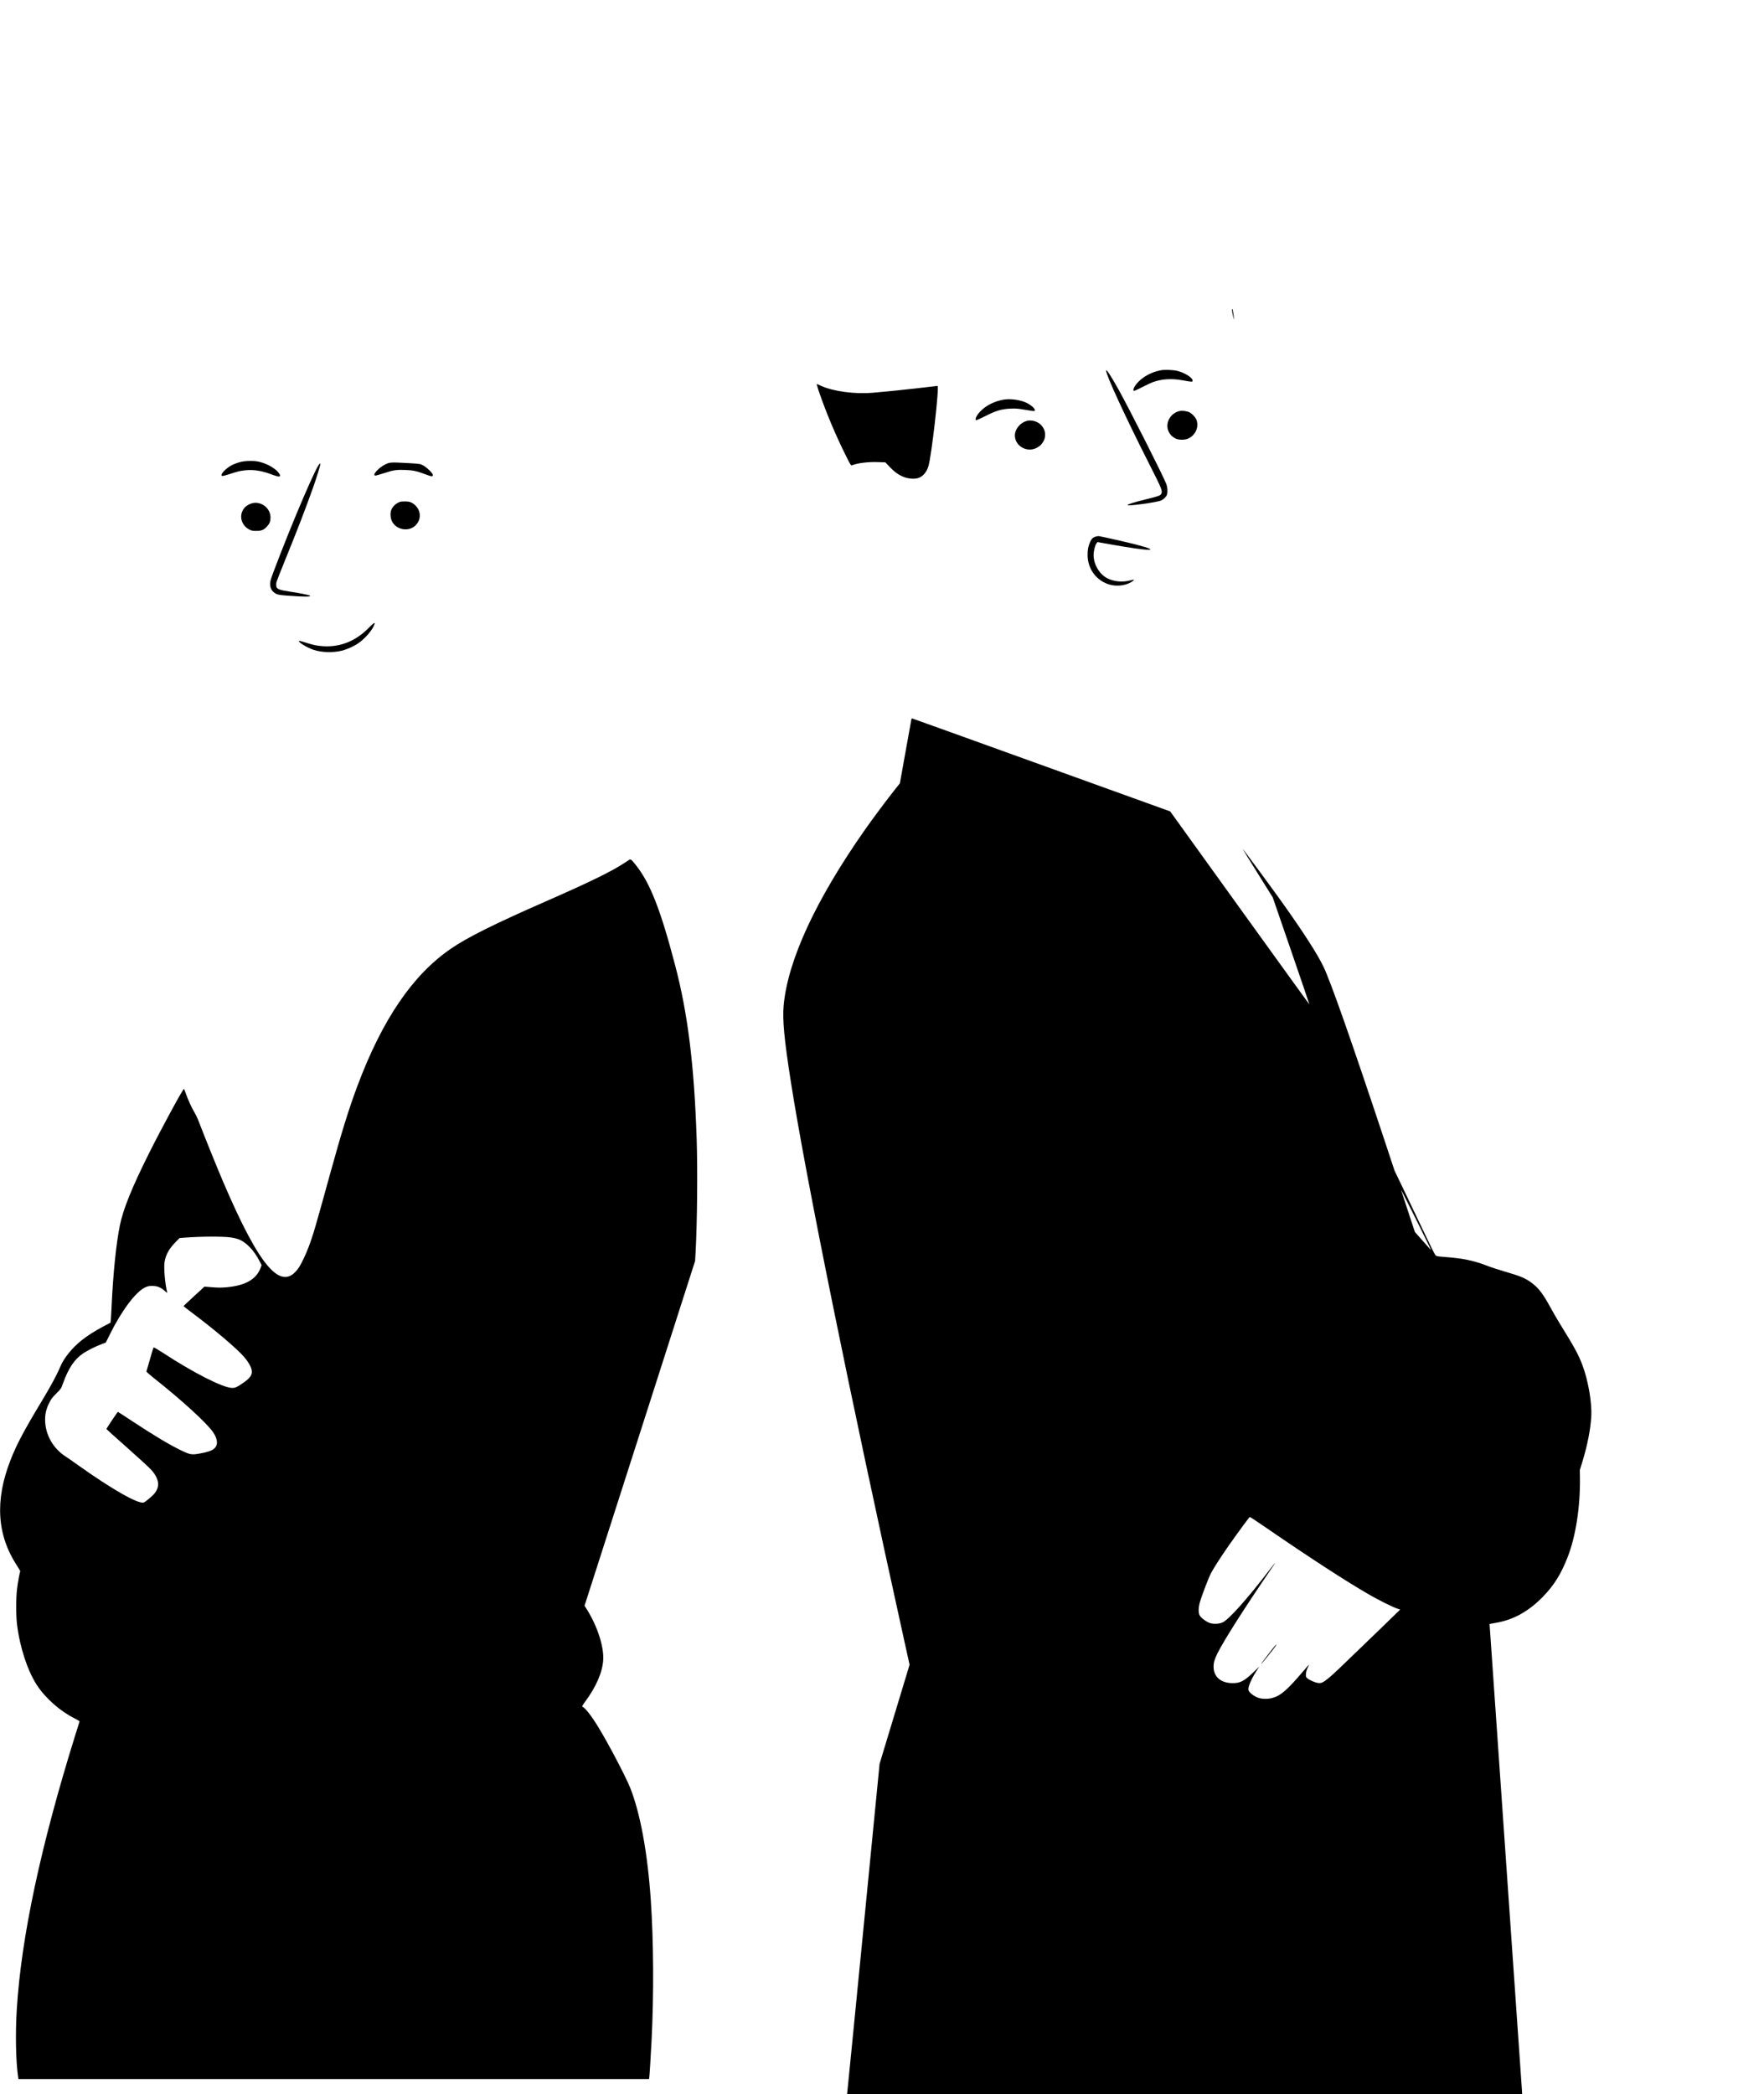 <?xml version="1.0" standalone="no"?>
<!DOCTYPE svg PUBLIC "-//W3C//DTD SVG 20010904//EN"
 "http://www.w3.org/TR/2001/REC-SVG-20010904/DTD/svg10.dtd">
<svg version="1.0" xmlns="http://www.w3.org/2000/svg"
 width="3365pt" height="3994pt" viewBox="0 0 3365 3994"
 preserveAspectRatio="xMidYMid meet">

<g transform="translate(0,3994) scale(0.1,-0.1)"
fill="#000000" stroke="none">
<path d="M23500 34030 c1 -31 38 -201 39 -179 2 33 -21 184 -30 194 -5 5 -9
-1 -9 -15z"/>
<path d="M22155 32880 c-122 -20 -245 -70 -351 -146 -118 -83 -215 -223 -174
-249 5 -3 74 27 152 68 79 41 176 87 216 101 165 59 349 70 549 35 203 -36
203 -36 203 -6 0 53 -145 145 -285 182 -75 20 -231 27 -310 15z"/>
<path d="M21100 32874 c-3 -83 375 -902 831 -1800 238 -470 249 -498 219 -555
-17 -31 -54 -44 -275 -98 -236 -58 -365 -98 -365 -113 0 -26 574 53 644 89 40
20 84 61 102 95 21 41 18 147 -7 215 -51 140 -705 1433 -910 1801 -142 255
-237 401 -239 366z"/>
<path d="M15616 32489 c141 -414 328 -858 531 -1262 69 -139 87 -168 101 -162
112 44 313 69 499 62 l142 -5 86 -90 c99 -104 183 -161 289 -197 81 -27 182
-33 245 -14 92 27 165 109 201 226 60 193 212 1533 174 1533 -5 0 -142 -16
-304 -35 -303 -36 -687 -75 -935 -96 -332 -28 -738 25 -968 126 -45 20 -88 39
-94 42 -8 3 7 -52 33 -128z"/>
<path d="M19155 32320 c-184 -29 -358 -118 -467 -239 -64 -71 -94 -140 -69
-156 5 -3 85 33 178 80 202 103 308 134 483 142 92 4 140 1 240 -17 69 -12
146 -24 173 -27 44 -5 47 -4 47 17 0 30 -63 88 -140 129 -113 60 -309 92 -445
71z"/>
<path d="M22497 32100 c-181 -45 -280 -240 -201 -398 28 -56 63 -91 128 -125
59 -31 183 -31 247 1 133 65 198 208 157 344 -15 52 -86 130 -141 156 -52 24
-138 34 -190 22z"/>
<path d="M19580 31911 c-125 -39 -220 -157 -220 -276 0 -196 218 -327 402
-243 183 84 232 299 101 439 -69 74 -189 108 -283 80z"/>
<path d="M4585 31129 c-44 -11 -113 -36 -154 -56 -124 -61 -244 -191 -194
-210 9 -4 73 12 142 35 165 54 189 59 298 72 159 18 325 -9 523 -85 145 -55
178 -39 104 52 -68 82 -228 168 -373 199 -94 20 -249 17 -346 -7z"/>
<path d="M7350 31083 c-129 -62 -262 -213 -188 -213 12 0 82 20 157 44 183 60
245 70 410 63 147 -5 222 -21 384 -82 119 -45 141 -47 145 -17 5 30 -111 145
-188 187 -53 28 -62 30 -270 42 -350 19 -362 19 -450 -24z"/>
<path d="M6062 31044 c-66 -115 -218 -454 -403 -897 -199 -477 -470 -1172
-495 -1267 -27 -106 -4 -189 68 -243 48 -36 88 -45 238 -56 336 -25 468 -25
443 -1 -11 12 -223 54 -403 80 -177 27 -226 45 -238 92 -4 18 -5 51 -1 74 4
22 78 214 165 425 224 549 386 968 536 1389 67 190 138 418 138 446 0 27 -16
13 -48 -42z"/>
<path d="M7625 30367 c-80 -32 -137 -88 -164 -160 -19 -50 -13 -147 13 -202
79 -171 322 -216 454 -84 129 128 98 330 -65 426 -38 22 -61 27 -127 30 -48 1
-93 -2 -111 -10z"/>
<path d="M4789 30336 c-89 -32 -146 -86 -174 -165 -44 -125 15 -264 139 -329
44 -23 63 -27 136 -27 100 0 144 19 204 85 50 56 66 97 66 172 0 187 -197 326
-371 264z"/>
<path d="M20897 29705 c-52 -18 -73 -39 -101 -99 -36 -79 -51 -152 -49 -256 5
-410 396 -683 773 -541 55 21 120 65 110 75 -3 2 -39 -4 -80 -15 -137 -36
-291 -22 -416 37 -172 81 -292 302 -270 495 9 76 32 151 54 179 l18 22 230
-41 c777 -140 1030 -142 499 -5 -163 42 -622 146 -695 158 -19 3 -52 -1 -73
-9z"/>
<path d="M7028 27960 c-282 -286 -632 -398 -1017 -325 -41 8 -125 31 -187 52
-62 20 -117 34 -121 29 -21 -21 158 -130 280 -170 154 -51 368 -57 536 -16 95
23 222 79 308 137 137 91 284 262 317 371 14 43 -18 21 -116 -78z"/>
<path d="M17386 26223 c-2 -10 -53 -289 -112 -620 l-108 -603 -94 -117 c-138
-172 -428 -561 -573 -768 -939 -1339 -1471 -2490 -1550 -3350 -25 -272 11
-652 137 -1455 286 -1828 1121 -5943 2164 -10662 l101 -457 -286 -945 -286
-945 -304 -3103 c-168 -1707 -307 -3124 -311 -3150 l-6 -48 6440 0 6439 0 -4
68 c-45 632 -619 8898 -618 8899 1 2 55 12 120 23 336 57 627 219 901 501 211
218 346 435 471 759 153 396 239 954 232 1505 l-2 150 51 165 c95 314 153 610
167 856 15 266 -59 692 -172 988 -74 195 -153 339 -430 786 -49 80 -132 222
-182 315 -133 243 -217 355 -341 450 -125 96 -219 136 -531 226 -114 33 -268
84 -341 113 -141 57 -319 105 -483 130 -88 13 -151 20 -411 42 -47 4 -67 11
-83 28 -11 12 -92 173 -179 357 -87 184 -258 541 -379 794 l-221 460 -187 565
c-632 1903 -1028 3031 -1169 3325 -118 246 -387 663 -806 1250 -231 322 -728
995 -735 995 -2 0 126 -208 285 -462 l289 -463 351 -1019 c193 -560 349 -1020
348 -1021 -2 -2 -600 826 -1329 1838 l-1326 1842 -2459 887 c-1352 488 -2462
887 -2466 887 -4 1 -9 -7 -12 -16z m9639 -9563 c158 -316 280 -568 272 -560
-9 8 -81 89 -161 180 l-146 165 -127 385 c-69 212 -128 392 -131 400 -16 45
31 -46 293 -570z m-2907 -5833 c881 -605 1561 -1046 2009 -1304 189 -108 439
-232 526 -261 l57 -19 -432 -419 c-777 -751 -851 -822 -948 -899 -91 -73 -124
-88 -179 -83 -59 6 -174 55 -213 91 -28 25 -30 31 -26 85 3 38 15 79 36 122
37 74 39 75 -94 -80 -304 -357 -428 -463 -591 -505 -80 -21 -188 -19 -256 4
-88 31 -176 98 -191 146 -15 52 49 207 151 365 l55 84 -115 -109 c-173 -166
-246 -204 -389 -205 -227 -1 -368 119 -368 314 0 78 20 147 76 258 129 256
501 841 1014 1593 119 174 113 171 -30 -15 -426 -554 -772 -941 -888 -992 -64
-29 -164 -35 -235 -14 -67 19 -172 96 -201 146 -28 47 -27 150 3 253 39 137
171 479 216 562 57 105 203 331 339 525 193 274 389 540 398 540 5 0 129 -82
276 -183z"/>
<path d="M24273 8493 c-38 -48 -98 -126 -133 -173 -35 -47 -68 -91 -73 -97 -5
-7 -7 -13 -4 -13 6 0 201 242 261 323 15 21 26 40 23 43 -2 3 -36 -35 -74 -83z"/>
<path d="M11954 23510 c-262 -178 -650 -369 -1559 -768 -973 -427 -1469 -674
-1789 -892 -729 -497 -1311 -1349 -1786 -2615 -165 -440 -304 -888 -524 -1686
-282 -1022 -320 -1155 -408 -1389 -55 -147 -140 -325 -190 -398 -327 -475
-736 -9 -1443 1643 -120 280 -361 877 -463 1145 -22 58 -59 137 -83 175 -50
82 -125 246 -164 360 -16 44 -31 84 -35 88 -13 15 -425 -743 -669 -1231 -326
-653 -492 -1063 -555 -1376 -70 -343 -127 -905 -156 -1516 -6 -129 -13 -257
-16 -285 l-5 -50 -139 -73 c-160 -85 -314 -183 -420 -269 -174 -140 -330 -333
-396 -489 -69 -165 -185 -380 -360 -669 -336 -557 -478 -825 -593 -1120 -301
-768 -261 -1429 124 -2016 36 -55 64 -103 61 -107 -10 -17 -48 -224 -61 -339
-21 -173 -21 -500 0 -673 53 -434 198 -879 378 -1156 164 -252 443 -498 725
-639 56 -27 92 -51 89 -58 -2 -7 -43 -136 -90 -287 -652 -2095 -1020 -3819
-1106 -5190 -30 -468 -19 -1009 25 -1303 l6 -37 6014 0 6014 0 5 23 c5 23 29
408 45 722 44 871 38 1901 -16 2675 -61 892 -198 1639 -390 2128 -82 209 -415
844 -612 1166 -132 216 -254 372 -304 388 -8 3 11 37 54 94 209 282 330 559
345 795 16 247 -107 633 -302 949 l-54 87 1055 3287 1054 3288 10 176 c30 549
39 1561 20 2147 -47 1411 -169 2397 -411 3316 -279 1066 -481 1579 -756 1919
-97 120 -86 116 -169 60z m-7549 -7170 c44 -7 105 -20 135 -31 152 -53 305
-212 414 -426 l36 -72 -20 -54 c-81 -216 -291 -335 -646 -367 -97 -9 -163 -9
-276 0 l-148 12 -64 -59 c-149 -135 -334 -308 -335 -313 0 -3 66 -54 147 -115
439 -328 872 -695 1009 -855 75 -87 128 -176 142 -241 21 -94 -22 -160 -169
-259 -118 -80 -142 -90 -200 -90 -173 0 -738 287 -1332 676 -89 58 -164 101
-168 97 -5 -4 -36 -107 -70 -228 -35 -121 -65 -225 -67 -231 -2 -6 58 -60 134
-120 533 -420 1025 -870 1141 -1043 90 -136 94 -250 9 -315 -48 -37 -122 -61
-266 -87 -153 -28 -186 -23 -355 59 -229 111 -508 278 -935 559 -145 96 -267
175 -272 176 -7 2 -219 -315 -219 -327 0 -3 174 -160 388 -349 213 -189 419
-377 457 -419 78 -83 119 -156 137 -238 15 -73 -7 -149 -62 -219 -43 -54 -175
-165 -210 -176 -104 -33 -607 253 -1258 717 -95 68 -198 140 -230 160 -244
156 -392 424 -392 706 0 111 23 204 76 311 39 80 61 109 138 185 88 88 93 94
125 186 106 296 221 469 390 581 84 56 234 131 352 175 l77 29 77 155 c227
457 490 808 671 896 50 24 71 29 139 29 95 0 161 -26 239 -96 44 -39 49 -41
43 -19 -39 156 -65 460 -49 565 22 143 85 258 212 387 l75 76 95 8 c318 24
723 26 885 4z"/>
</g>
</svg>
